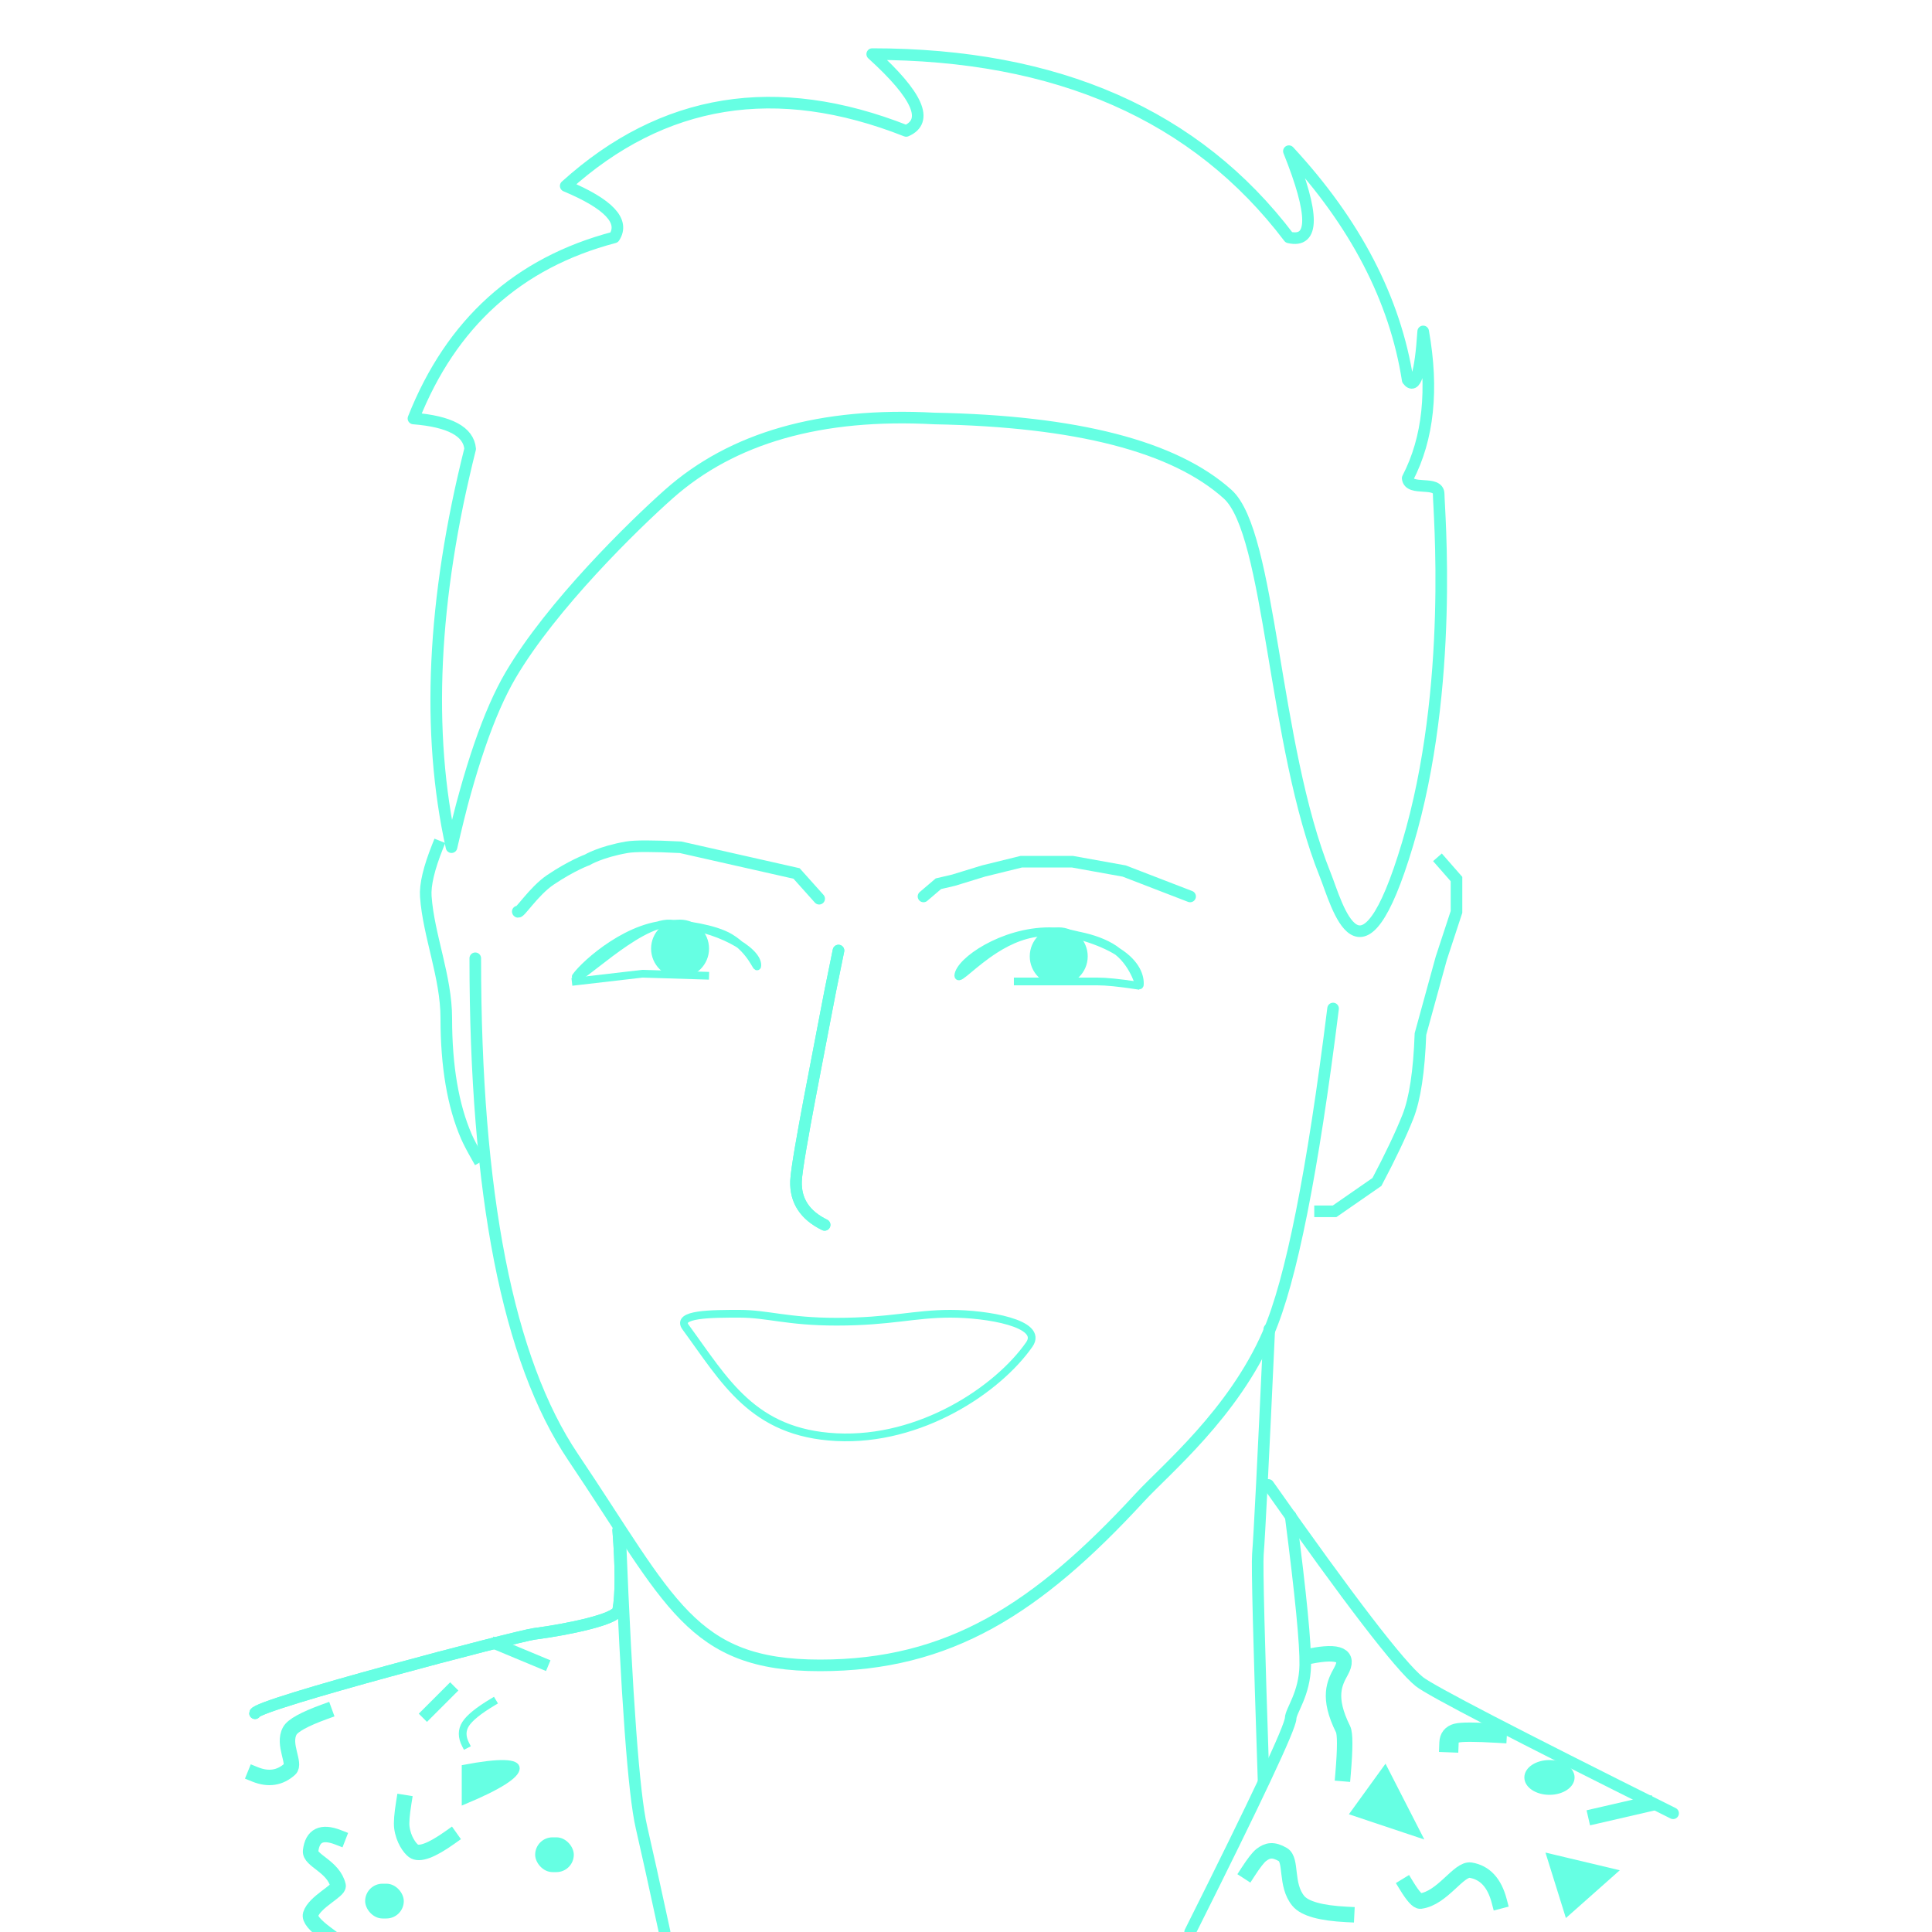 <?xml version="1.0" encoding="UTF-8"?>
<svg width="500px" height="500px" viewBox="0 0 500 500" version="1.1" xmlns="http://www.w3.org/2000/svg" xmlns:xlink="http://www.w3.org/1999/xlink">
    <title>Artboard</title>
    <g id="Artboard" stroke="none" stroke-width="1" fill="none" fill-rule="evenodd">
        <rect id="Rectangle" stroke="#66FFE3" fill="#66FFE3" x="95" y="488" width="9" height="8" rx="4"></rect>
        <rect id="Rectangle" stroke="#66FFE3" fill="#66FFE3" x="139" y="476" width="9" height="8" rx="4"></rect>
        <path d="M123,248 C123,309 131.44,352.036 148.32,377.108 C173.64,414.717 178.77,431 212.217,431 C245.664,431 268.429,416.38 295,387.538 C301.622,380.35 319.23,365.778 328.242,344.991 C334.127,331.418 339.713,303.421 345,261" id="Line-2" stroke="#66FFE3" stroke-width="3" stroke-linecap="round"></path>
        <path d="M364.308,218.335 C376.441,177.641 372.329,131.575 372.329,127.88 C372.329,124.185 364.645,127.301 364.308,123.769 C369.655,113.459 370.992,100.794 368.319,85.775 C367.592,96.764 366.255,100.951 364.308,98.338 C361.045,77.469 350.797,57.731 333.565,39.123 C340.156,55.534 340.156,62.972 333.565,61.436 C309.596,29.812 273.651,14 225.729,14 C237.535,24.698 240.464,31.326 234.516,33.884 C200.938,20.628 171.568,25.373 146.405,48.118 C157.535,52.781 161.721,57.221 158.961,61.436 C134.104,67.967 116.784,83.589 107,108.304 C116.385,109.057 121.277,111.678 121.676,116.167 C111.892,155.167 110.284,189.527 116.853,219.248 C121.466,199.048 126.575,184.187 132.179,174.666 C142.773,156.67 163.886,136.039 173.073,127.88 C189.549,113.247 212.448,106.721 241.77,108.304 C278.614,108.987 303.923,115.512 317.697,127.88 C328.92,137.958 329.398,192.691 342.962,226.381 C346.045,234.039 352.176,259.028 364.308,218.335 Z" id="Line" stroke="#66FFE3" stroke-width="3" stroke-linecap="square" stroke-linejoin="round"></path>
        <path d="M217,246 C215.359,253.938 214.162,259.953 213.41,264.046 C212.771,267.518 211.143,275.759 209.575,284.06 C207.801,293.453 206.105,302.924 206.009,305.658 C205.831,310.72 208.298,314.501 213.41,317" id="Line-2" stroke="#66FFE3" stroke-width="3" stroke-linecap="round"></path>
        <path d="M160.515,398 C162.191,439.371 164.02,464.321 166,472.849 C167.232,478.155 169.232,487.205 172,500" id="Line-2" stroke="#66FFE3" stroke-width="3" stroke-linecap="round"></path>
        <path d="M328.485,344 C326.931,377.766 325.95,397.185 325.541,402.257 C325.309,405.127 325.8,424.708 327.013,461" id="Line-2" stroke="#66FFE3" stroke-width="3" stroke-linecap="round"></path>
        <path d="M334.019,392.342 C336.649,412.693 337.909,425.579 337.798,431 C337.646,438.444 334.084,442.68 334.019,444.69 C333.941,447.069 325.269,465.506 308,500" id="Line-2" stroke="#66FFE3" stroke-width="3" stroke-linecap="round"></path>
        <path d="M433,384.297 C412.001,414.154 398.977,431.121 393.929,435.196 C391.073,437.502 369.178,448.862 328.242,469.275" id="Line-2" stroke="#66FFE3" stroke-width="3" stroke-linecap="round" transform="translate(380.621, 426.786) scale(-1, 1) translate(-380.621, -426.786) "></path>
        <path d="M217,246 C215.359,253.938 214.162,259.953 213.41,264.046 C212.771,267.518 211.143,275.759 209.575,284.06 C207.801,293.453 206.105,302.924 206.009,305.658 C205.831,310.72 208.298,314.501 213.41,317" id="Line-2" stroke="#66FFE3" stroke-width="3" stroke-linecap="round"></path>
        <path d="M159.991,396 C160.743,405.714 160.743,412.618 159.991,416.71 C159.557,419.069 147.169,421.677 138.192,422.854 C133.952,423.41 66.078,441.166 66,443.391" id="Line-2" stroke="#66FFE3" stroke-width="3" stroke-linecap="round"></path>
        <path d="M159.991,396 C160.743,405.714 160.743,412.618 159.991,416.71 C159.557,419.069 147.169,421.677 138.192,422.854 C133.952,423.41 66.078,441.166 66,443.391" id="Line-2" stroke="#66FFE3" stroke-width="3" stroke-linecap="round"></path>
        <path d="M212,222.412 L206.155,228.944 L176.14,235.726 C168.921,236.091 164.273,236.091 162.197,235.726 C155.366,234.526 151.988,232.471 151.988,232.471 C151.988,232.471 148.019,231.044 142.464,227.31 C138.038,224.335 134.236,218.169 134,219.093" id="Line-2" stroke="#66FFE3" stroke-width="3" stroke-linecap="round" transform="translate(173, 227.5) scale(1, -1) translate(-173, -227.5) "></path>
        <polyline id="Line-2" stroke="#66FFE3" stroke-width="3" stroke-linecap="round" transform="translate(273.5, 227.5) scale(1, -1) translate(-273.5, -227.5) " points="308 223 290.939 229.58 277.496 232 264.339 232 254.507 229.58 246.822 227.219 242.858 226.29 239 223"></polyline>
        <path d="M177.449,343.498 C187.559,357.275 194.764,370.848 216.491,371.938 C238.219,373.027 258.188,359.665 266.379,347.955 C270.221,342.463 255.362,340 245.957,340 C236.552,340 230.469,342.055 216.491,342.055 C203.749,342.055 198.631,340 191.407,340 C184.183,340 174.834,340 177.449,343.498 Z" id="Line-3" stroke="#66FFE3" stroke-width="2" stroke-linecap="square"></path>
        <path d="M248,252.487 C248.296,248.759 259.482,241 271.587,241 C277.151,241 285.014,243.585 289.254,246.269 C294.241,249.425 295.142,252.884 294.983,254.888 C294.904,255.885 293.923,250.013 289.254,246.269 C284.811,242.705 276.825,241.283 270.867,241.283 C265.942,241.283 261.387,243.244 257.567,245.684 C251.909,249.299 248,253.73 248,252.487 Z" id="Line-4" stroke="#66FFE3" stroke-width="2" stroke-linecap="square"></path>
        <path d="M149.002,252.761 C148.818,255.168 165.031,238.596 173.433,239.008 C176.915,239.178 184.941,240.208 188.962,242.648 C194.645,246.096 195.902,251.136 195.994,249.929 C196.297,245.954 185.309,239.743 174.353,239.207 C163.398,238.671 151.436,249.293 149.002,252.761 Z" id="Line-5" stroke="#66FFE3" stroke-width="2" stroke-linecap="round" stroke-linejoin="round"></path>
        <circle id="Oval" stroke="#66FFE3" stroke-width="2" fill="#66FFE3" cx="176" cy="245.5" r="6.5"></circle>
        <circle id="Oval" stroke="#66FFE3" stroke-width="2" fill="#66FFE3" cx="274" cy="247.5" r="6.5"></circle>
        <path d="M294,255 C289.601,254.333 286.268,254 284,254 C281.732,254 274.863,254 263.393,254" id="Line-6" stroke="#66FFE3" stroke-width="2" stroke-linecap="square"></path>
        <polyline id="Line-7" stroke="#66FFE3" stroke-width="2" stroke-linecap="square" points="149 254 166.258 252 182.5 252.5"></polyline>
        <path d="M400.702,480.131 C403.901,490.377 405.5,495.5 405.5,495.5 C405.5,495.5 409.715,491.762 418.146,484.285 L400.702,480.131 Z" id="Line-8" stroke="#66FFE3" fill="#66FFE3" stroke-linecap="square"></path>
        <polygon id="Line-9" stroke="#66FFE3" fill="#66FFE3" stroke-linecap="square" points="349.897 469.275 358.495 457.394 367.611 475.196"></polygon>
        <path d="M373,223 L376.941,227.5 L376.941,236 L373,248 L367.611,267.606 C367.261,277.301 366.177,284.439 364.356,289.021 C362.536,293.603 359.868,299.224 356.352,305.885 L345.39,313.487 L341.629,313.487" id="Line-10" stroke="#66FFE3" stroke-width="3" stroke-linecap="square"></path>
        <path d="M113.278,219 C111.013,224.665 109.986,228.999 110.197,232 C110.906,242.108 115.5,252.835 115.5,263.5 C115.5,275.943 117.237,286.161 120.712,294.154 C121.266,295.426 122.195,297.208 123.5,299.5" id="Line-11" stroke="#66FFE3" stroke-width="3" stroke-linecap="square"></path>
        <path d="M120,457.242 C129.333,455.464 134,455.595 134,457.636 C134,459.677 129.333,462.644 120,466.537 L120,457.242 Z" id="Line-12" stroke="#66FFE3" fill="#66FFE3" stroke-linecap="square"></path>
        <ellipse id="Oval" stroke="#66FFE3" fill="#66FFE3" cx="401" cy="460" rx="6" ry="4"></ellipse>
        <path d="M84,443 C78.777,444.899 75.777,446.55 75,447.952 C73.053,451.467 76.597,456.418 75,457.856 C72.447,460.155 69.447,460.605 66,459.206" id="Line-13" stroke="#66FFE3" stroke-width="4" stroke-linecap="square"></path>
        <path d="M323,484.45 C324.499,482.137 325.633,480.681 326.402,480.081 C328.037,478.806 329.527,478.532 331.985,479.95 C334.42,481.355 332.568,487.793 336,491.95 C337.652,493.951 341.819,495.118 348.5,495.45" id="Line-14" stroke="#66FFE3" stroke-width="4" stroke-linecap="square"></path>
        <path d="M104.5,466.5 C104.005,469.584 103.838,471.735 104,472.954 C104.418,476.102 106.061,478.296 107,479 C108.485,480.114 111.651,478.947 116.5,475.5" id="Line-15" stroke="#66FFE3" stroke-width="4" stroke-linecap="square"></path>
        <path d="M87.5,475.5 C83.236,473.84 80.865,475.007 80.386,479 C80.085,481.509 86.34,482.987 87.5,488 C87.803,489.31 81.362,492.219 80.386,495.45 C80.054,496.548 81.425,498.231 84.5,500.5" id="Line-16" stroke="#66FFE3" stroke-width="4" stroke-linecap="square"></path>
        <line x1="413" y1="470" x2="426" y2="467" id="Line-17" stroke="#66FFE3" stroke-width="4" stroke-linecap="square"></line>
        <path d="M375,451 C375.05,449.699 375.696,448.879 376.941,448.54 C378.185,448.201 381.706,448.201 387.503,448.54" id="Line-18" stroke="#66FFE3" stroke-width="5" stroke-linecap="square"></path>
        <path d="M339,428.623 C346.647,427.088 349.33,428.39 347.05,432.528 C345.424,435.479 343.418,439.158 347.587,447.531 C348.138,448.638 348.138,452.461 347.587,459" id="Line-19" stroke="#66FFE3" stroke-width="4" stroke-linecap="square"></path>
        <path d="M388,492 C386.766,487.281 384.307,484.614 380.621,484 C377.523,483.484 373.33,491.283 367.611,492 C366.888,492.091 365.684,490.757 364,488" id="Line-20" stroke="#66FFE3" stroke-width="4" stroke-linecap="square"></path>
        <line x1="110.5" y1="443.5" x2="116.5" y2="437.5" id="Line-21" stroke="#66FFE3" stroke-width="3" stroke-linecap="square"></line>
        <line x1="128.5" y1="425.5" x2="140.5" y2="430.5" id="Line-22" stroke="#66FFE3" stroke-width="3" stroke-linecap="square"></line>
        <path d="M127.5,440.5 C123.847,442.687 121.514,444.578 120.5,446.171 C119.486,447.765 119.486,449.541 120.5,451.5" id="Line-23" stroke="#66FFE3" stroke-width="2" stroke-linecap="square"></path>
    </g>
</svg>